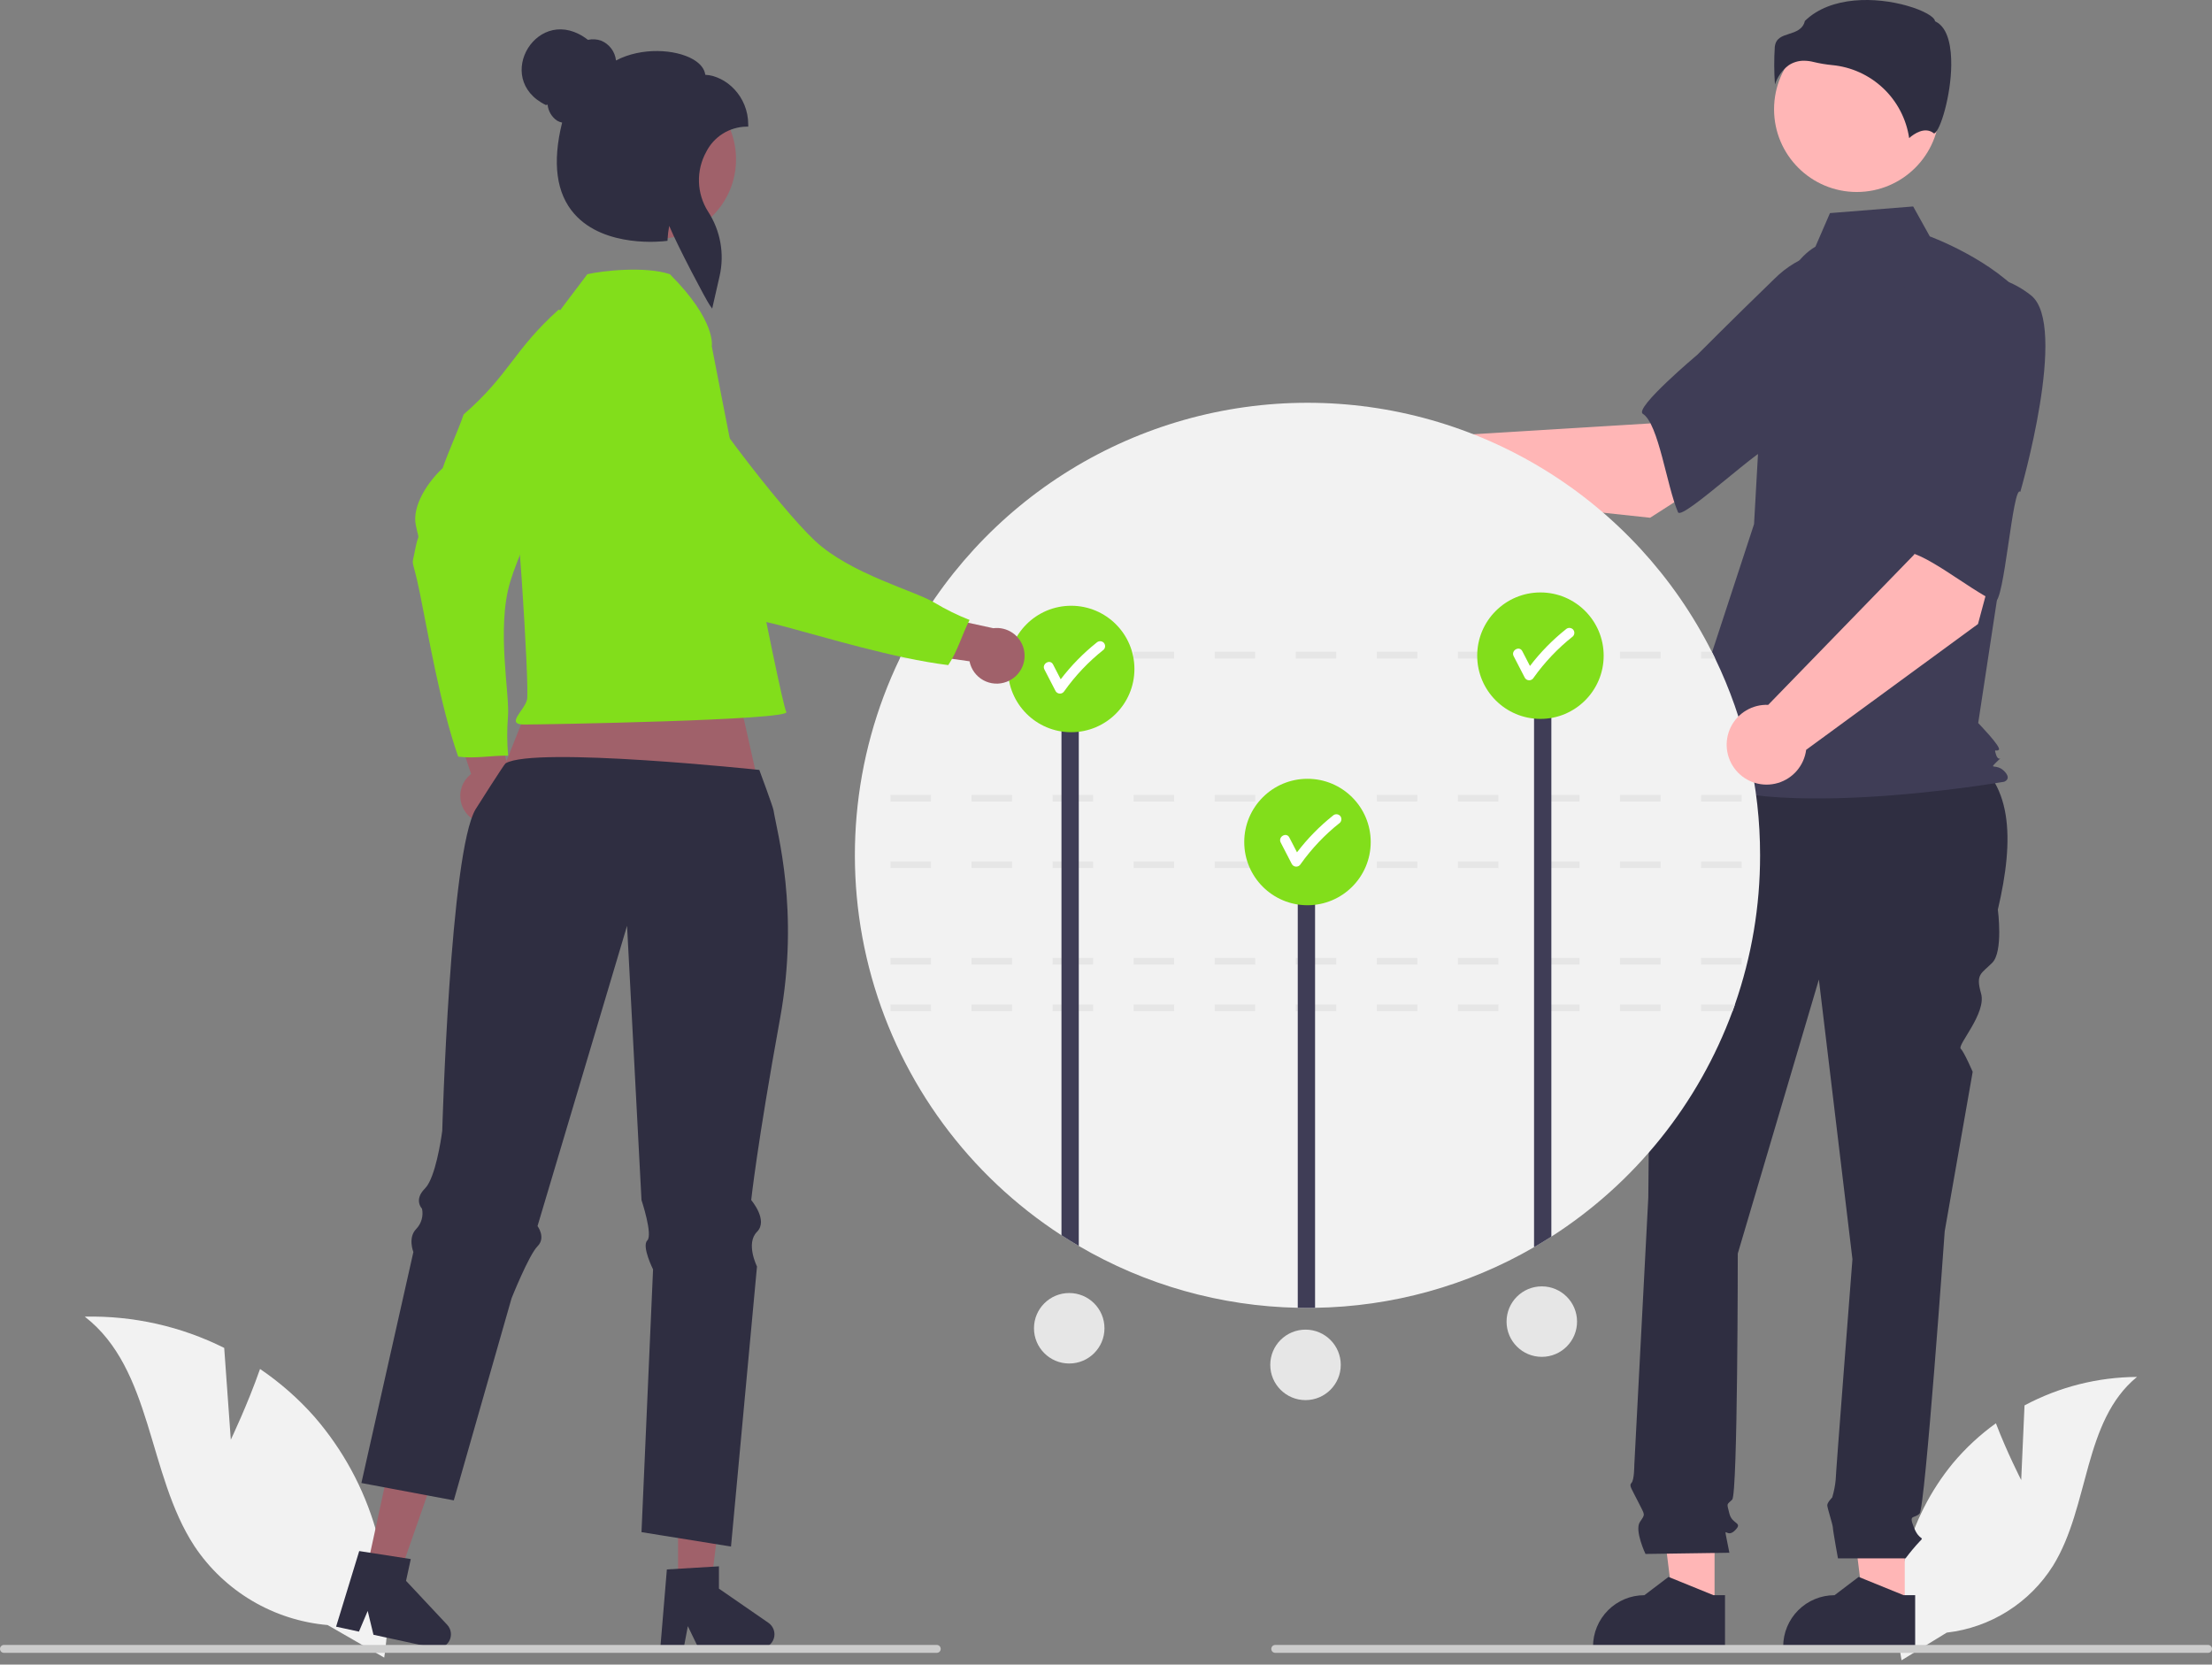 <svg width="287" height="216" viewBox="0 0 287 216" fill="none" xmlns="http://www.w3.org/2000/svg">
<rect x="0" y="0" width="287" height="216" fill="#808080" stroke="none"/>
<g clip-path="url(#clip0_32_2041)">
<path d="M262.245 192.054L262.676 182.367C267.167 179.967 272.176 178.699 277.268 178.673C270.26 184.403 271.136 195.449 266.384 203.155C264.883 205.547 262.864 207.57 260.475 209.076C258.086 210.581 255.389 211.53 252.584 211.851L246.719 215.442C245.914 210.955 246.092 206.348 247.239 201.936C248.387 197.525 250.477 193.415 253.366 189.889C255.006 187.927 256.887 186.179 258.963 184.687C260.368 188.391 262.245 192.054 262.245 192.054Z" fill="#F2F2F2"/>
<path d="M60.888 105.935C60.501 105.582 60.195 105.147 59.994 104.663C59.792 104.179 59.7 103.656 59.722 103.132C59.744 102.608 59.881 102.095 60.123 101.629C60.365 101.164 60.706 100.757 61.123 100.437L57.105 88.334L63.505 90.053L66.339 101.284C66.829 102.018 67.033 102.907 66.912 103.782C66.79 104.657 66.352 105.457 65.68 106.031C65.008 106.604 64.149 106.911 63.266 106.893C62.383 106.876 61.537 106.535 60.888 105.935V105.935Z" fill="#A0616A"/>
<path d="M72.488 40.175C73.55 40.784 79.833 39.275 81.06 39.705C80.383 43.837 84.062 42.286 80.067 47.714C76.072 53.142 68.025 69.415 66.197 75.497C64.369 81.579 66.178 90.151 65.904 93.033C65.772 94.704 65.78 96.382 65.929 98.051C63.77 98.023 61.643 98.471 59.451 98.185C57.113 91.57 55.541 82.153 54.474 76.949C53.406 71.745 53.367 73.946 53.857 71.344C54.346 68.742 54.465 70.633 53.95 68.143C53.436 65.654 55.516 62.526 57.438 60.742C58.266 58.359 59.337 56.137 60.157 53.779C66.168 48.535 66.564 45.506 72.488 40.175Z" fill="#82DE1B"/>
<path d="M247.133 208.729H241.822L239.296 188.245H247.134L247.133 208.729Z" fill="#FFB6B6"/>
<path d="M248.487 213.877L231.363 213.876V213.66C231.363 211.892 232.065 210.197 233.315 208.947C234.565 207.697 236.261 206.995 238.028 206.995H238.029L241.157 204.622L246.993 206.995L248.487 206.995L248.487 213.877Z" fill="#2F2E41"/>
<path d="M222.46 208.729H217.149L214.623 188.245H222.461L222.46 208.729Z" fill="#FFB6B6"/>
<path d="M223.814 213.877L206.69 213.876V213.66C206.69 211.892 207.393 210.197 208.643 208.947C209.892 207.697 211.588 206.995 213.355 206.995H213.356L216.484 204.622L222.32 206.995L223.815 206.995L223.814 213.877Z" fill="#2F2E41"/>
<path d="M220.161 96.74L254.704 97.604C261.265 101.167 261.365 108.879 259.215 118.036C259.215 118.036 259.941 123.479 258.489 124.93C257.038 126.381 256.312 126.381 257.038 128.921C257.764 131.461 253.93 135.609 254.395 136.075C254.861 136.541 255.949 139.081 255.949 139.081L252.321 159.762C252.321 159.762 249.781 195.683 249.056 196.408C248.33 197.134 247.604 196.409 248.33 198.223C249.056 200.037 249.781 199.311 249.056 200.037C248.413 200.73 247.807 201.457 247.241 202.214H238.469C238.469 202.214 237.808 198.586 237.808 198.223C237.808 197.86 237.082 195.683 237.082 195.32C237.082 194.957 237.723 194.316 237.723 194.316C237.945 193.578 238.095 192.821 238.171 192.054C238.171 191.329 240.348 163.391 240.348 163.391L235.994 127.107L225.471 162.665C225.471 162.665 225.471 193.869 224.746 194.594C224.02 195.32 224.02 194.957 224.383 196.408C224.746 197.86 226.197 197.497 225.108 198.586C224.02 199.674 223.657 197.86 224.02 199.674L224.383 201.488L213.498 201.644C213.498 201.644 212.046 198.586 212.772 197.497C213.498 196.409 213.454 196.706 212.569 194.924C211.684 193.143 211.321 192.78 211.684 192.417C212.046 192.054 212.046 190.125 212.046 190.125L213.861 155.408C213.861 155.408 214.223 118.762 214.223 117.673C214.251 117.113 214.148 116.554 213.922 116.041V114.563L215.312 109.328L220.161 96.74Z" fill="#2F2E41"/>
<path d="M240.912 24.913C246.84 24.913 251.645 20.107 251.645 14.18C251.645 8.252 246.84 3.447 240.912 3.447C234.984 3.447 230.179 8.252 230.179 14.18C230.179 20.107 234.984 24.913 240.912 24.913Z" fill="#FFB6B6"/>
<path d="M235.546 32.006C233.233 33.381 231.85 35.906 231.056 38.477C229.586 43.235 228.701 48.154 228.421 53.127L227.582 68.013L217.196 99.71C226.198 107.327 260.034 101.441 260.034 101.441C260.034 101.441 261.072 101.095 260.034 100.056C258.995 99.017 257.984 99.938 259.023 98.899C260.061 97.86 259.345 99.017 258.999 97.979C258.653 96.94 258.999 97.633 259.345 97.286C259.691 96.94 256.665 93.824 256.665 93.824L259.435 75.63L262.897 38.93C258.742 33.737 250.387 30.676 250.387 30.676L248.228 26.79L237.433 27.653L235.546 32.006Z" fill="#3F3D56"/>
<path d="M234.073 7.881C234.489 7.884 234.902 7.938 235.304 8.042C236.097 8.233 236.902 8.368 237.713 8.446C240.198 8.68 242.532 9.74 244.344 11.456C246.156 13.172 247.34 15.446 247.708 17.914C248.332 17.371 249.751 16.37 250.914 17.3C250.932 17.315 250.942 17.322 250.983 17.303C251.756 16.936 253.127 12.426 253.168 8.454C253.19 6.346 252.858 3.655 251.154 2.802L251.064 2.757L251.04 2.66C250.926 2.186 249.654 1.376 247.442 0.746C243.423 -0.399 237.55 -0.564 234.176 2.718C233.921 3.824 232.972 4.128 232.132 4.396C231.203 4.693 230.401 4.949 230.274 6.089C230.169 7.711 230.176 9.339 230.297 10.96C230.612 9.968 231.23 9.1 232.064 8.477C232.657 8.078 233.358 7.87 234.073 7.881Z" fill="#2F2E41"/>
<path d="M214.096 67.184L231.628 55.956L222.798 44.218L214.079 54.944L186.911 56.61C186.196 55.904 185.291 55.42 184.307 55.219C183.323 55.018 182.301 55.108 181.367 55.477C180.432 55.847 179.626 56.48 179.045 57.3C178.464 58.12 178.135 59.092 178.097 60.096C178.059 61.1 178.313 62.093 178.83 62.955C179.347 63.817 180.103 64.51 181.007 64.949C181.91 65.388 182.922 65.555 183.919 65.429C184.916 65.303 185.855 64.89 186.621 64.24L214.096 67.184Z" fill="#FFB6B6"/>
<path d="M247.901 40.284C248.918 46.442 229.703 58.201 229.703 58.201C229.702 56.756 218.234 67.668 217.716 66.469C216.245 63.062 215.21 54.992 213.154 53.701C211.978 52.962 220.235 46.023 220.235 46.023C220.235 46.023 224.557 41.669 230.229 36.177C231.804 34.595 233.753 33.436 235.896 32.81C238.039 32.184 240.305 32.11 242.484 32.595C242.484 32.595 246.883 34.126 247.901 40.284Z" fill="#3F3D56"/>
<path d="M228.365 110.989C228.373 117.579 227.269 124.123 225.101 130.346C225.002 130.636 224.898 130.921 224.794 131.21C220.356 143.265 212.1 153.539 201.283 160.468C200.545 160.943 199.798 161.397 199.038 161.837C190.396 166.847 180.614 169.556 170.626 169.704C170.298 169.709 169.97 169.713 169.641 169.713C169.218 169.713 168.799 169.709 168.381 169.7C158.379 169.501 148.597 166.739 139.969 161.677C139.209 161.233 138.46 160.771 137.723 160.291C125.714 152.507 116.958 140.608 113.097 126.828C109.236 113.047 110.535 98.331 116.751 85.44C116.889 85.151 117.032 84.866 117.179 84.576C122.074 74.861 129.571 66.696 138.834 60.991C148.097 55.286 158.762 52.265 169.641 52.265C180.52 52.265 191.186 55.286 200.449 60.991C209.712 66.696 217.209 74.861 222.104 84.576C222.251 84.866 222.394 85.151 222.532 85.44C226.384 93.405 228.379 102.141 228.365 110.989Z" fill="#F2F2F2"/>
<path d="M210.195 130.346V131.21H215.455V130.346H210.195ZM199.677 130.346V131.21H204.936V130.346H199.677ZM189.159 130.346V131.21H194.418V130.346H189.159ZM178.64 130.346V131.21H183.899V130.346H178.64ZM168.122 130.346V131.21H173.381V130.346H168.122ZM157.603 130.346V131.21H162.862V130.346H157.603ZM147.085 130.346V131.21H152.344V130.346H147.085ZM136.57 130.346V131.21H141.825V130.346H136.57ZM126.052 130.346V131.21H131.311V130.346H126.052ZM115.533 130.346V131.21H120.793V130.346H115.533ZM225.101 130.346H220.714V131.21H224.794L225.101 130.346Z" fill="#E6E6E6"/>
<path d="M220.714 124.302V125.165H225.973V124.302H220.714ZM210.195 124.302V125.165H215.455V124.302H210.195ZM199.677 124.302V125.165H204.936V124.302H199.677ZM189.159 124.302V125.165H194.418V124.302H189.159ZM178.64 124.302V125.165H183.899V124.302H178.64ZM168.122 124.302V125.165H173.381V124.302H168.122ZM157.603 124.302V125.165H162.862V124.302H157.603ZM147.085 124.302V125.165H152.344V124.302H147.085ZM136.57 124.302V125.165H141.825V124.302H136.57ZM126.052 124.302V125.165H131.311V124.302H126.052ZM115.533 124.302V125.165H120.793V124.302H115.533Z" fill="#E6E6E6"/>
<path d="M220.714 111.78V112.643H225.973V111.78H220.714ZM210.195 111.78V112.643H215.455V111.78H210.195ZM199.677 111.78V112.643H204.936V111.78H199.677ZM189.159 111.78V112.643H194.418V111.78H189.159ZM178.64 111.78V112.643H183.899V111.78H178.64ZM168.122 111.78V112.643H173.381V111.78H168.122ZM157.603 111.78V112.643H162.862V111.78H157.603ZM147.085 111.78V112.643H152.344V111.78H147.085ZM136.57 111.78V112.643H141.825V111.78H136.57ZM126.052 111.78V112.643H131.311V111.78H126.052ZM115.533 111.78V112.643H120.793V111.78H115.533Z" fill="#E6E6E6"/>
<path d="M220.714 103.144V104.007H225.973V103.144H220.714ZM210.195 103.144V104.007H215.455V103.144H210.195ZM199.677 103.144V104.007H204.936V103.144H199.677ZM189.159 103.144V104.007H194.418V103.144H189.159ZM178.64 103.144V104.007H183.899V103.144H178.64ZM168.122 103.144V104.007H173.381V103.144H168.122ZM157.603 103.144V104.007H162.862V103.144H157.603ZM147.085 103.144V104.007H152.344V103.144H147.085ZM136.57 103.144V104.007H141.825V103.144H136.57ZM126.052 103.144V104.007H131.311V103.144H126.052ZM115.533 103.144V104.007H120.793V103.144H115.533Z" fill="#E6E6E6"/>
<path d="M222.104 84.576H220.714V85.44H222.532C222.393 85.151 222.251 84.866 222.104 84.576ZM210.195 84.576V85.44H215.455V84.576H210.195ZM199.677 84.576V85.44H204.936V84.576H199.677ZM189.158 84.576V85.44H194.418V84.576H189.158ZM178.64 84.576V85.44H183.899V84.576H178.64ZM168.121 84.576V85.44H173.381V84.576H168.121ZM157.603 84.576V85.44H162.862V84.576H157.603ZM147.084 84.576V85.44H152.344V84.576H147.084ZM136.57 84.576V85.44H141.825V84.576H136.57ZM126.052 84.576V85.44H131.311V84.576H126.052ZM117.178 84.576C117.032 84.866 116.889 85.151 116.751 85.44H120.793V84.576H117.178Z" fill="#E6E6E6"/>
<path d="M201.283 87.487V160.469C200.545 160.943 199.798 161.397 199.038 161.837V87.487H201.283Z" fill="#3F3D56"/>
<path d="M170.626 111.667V169.704C170.298 169.709 169.97 169.713 169.641 169.713C169.218 169.713 168.799 169.709 168.381 169.7V111.667H170.626Z" fill="#3F3D56"/>
<path d="M139.969 87.487V161.678C139.209 161.233 138.46 160.771 137.723 160.291V87.487H139.969Z" fill="#3F3D56"/>
<path d="M29.946 186.82L29.09 174.907C23.48 172.103 17.269 170.71 10.998 170.85C19.82 177.669 19.114 191.299 25.224 200.626C27.152 203.521 29.706 205.945 32.698 207.718C35.69 209.491 39.043 210.568 42.508 210.869L49.85 215.093C50.69 209.542 50.316 203.875 48.755 198.482C47.194 193.089 44.482 188.099 40.806 183.855C38.721 181.494 36.346 179.406 33.739 177.639C32.134 182.247 29.946 186.82 29.946 186.82Z" fill="#F2F2F2"/>
<path d="M199.867 93.286C204.398 93.286 208.071 89.612 208.071 85.082C208.071 80.55 204.398 76.877 199.867 76.877C195.336 76.877 191.663 80.55 191.663 85.082C191.663 89.612 195.336 93.286 199.867 93.286Z" fill="#82DE1B"/>
<path d="M204.078 81.662C203.955 81.545 203.791 81.479 203.62 81.479C203.45 81.479 203.286 81.545 203.162 81.662C201.422 83.051 199.858 84.648 198.507 86.418C198.175 85.776 197.843 85.134 197.512 84.492C197.129 83.751 196.011 84.406 196.393 85.146C196.878 86.085 197.364 87.024 197.849 87.962C197.907 88.058 197.989 88.137 198.087 88.192C198.185 88.247 198.296 88.276 198.408 88.276C198.52 88.276 198.631 88.247 198.729 88.192C198.827 88.137 198.909 88.058 198.967 87.962C200.407 85.934 202.128 84.122 204.078 82.578C204.199 82.456 204.267 82.292 204.267 82.12C204.267 81.949 204.199 81.784 204.078 81.662Z" fill="white"/>
<path d="M169.641 117.466C174.172 117.466 177.845 113.793 177.845 109.262C177.845 104.731 174.172 101.058 169.641 101.058C165.11 101.058 161.437 104.731 161.437 109.262C161.437 113.793 165.11 117.466 169.641 117.466Z" fill="#82DE1B"/>
<path d="M173.853 105.843C173.729 105.725 173.565 105.659 173.395 105.659C173.224 105.659 173.06 105.725 172.937 105.843C171.196 107.231 169.632 108.828 168.281 110.598C167.95 109.956 167.618 109.314 167.286 108.673C166.903 107.932 165.785 108.586 166.168 109.326C166.653 110.265 167.138 111.204 167.623 112.143C167.682 112.239 167.764 112.318 167.862 112.373C167.96 112.428 168.07 112.457 168.182 112.457C168.295 112.457 168.405 112.428 168.503 112.373C168.601 112.318 168.683 112.239 168.742 112.143C170.182 110.115 171.902 108.302 173.853 106.759C173.973 106.637 174.041 106.472 174.041 106.301C174.041 106.129 173.973 105.965 173.853 105.843Z" fill="white"/>
<path d="M138.984 95.013C143.515 95.013 147.188 91.34 147.188 86.809C147.188 82.278 143.515 78.605 138.984 78.605C134.453 78.605 130.78 82.278 130.78 86.809C130.78 91.34 134.453 95.013 138.984 95.013Z" fill="#82DE1B"/>
<path d="M143.196 83.389C143.072 83.272 142.908 83.206 142.738 83.206C142.567 83.206 142.403 83.272 142.28 83.389C140.539 84.778 138.975 86.375 137.624 88.145C137.292 87.503 136.961 86.861 136.629 86.219C136.246 85.478 135.128 86.133 135.51 86.873C135.996 87.812 136.481 88.751 136.966 89.689C137.024 89.785 137.107 89.864 137.205 89.919C137.303 89.974 137.413 90.003 137.525 90.003C137.638 90.003 137.748 89.974 137.846 89.919C137.944 89.864 138.026 89.785 138.085 89.689C139.524 87.662 141.245 85.849 143.196 84.305C143.316 84.183 143.384 84.019 143.384 83.847C143.384 83.676 143.316 83.511 143.196 83.389Z" fill="white"/>
<path d="M256.638 80.975L262.039 60.868L247.606 58.136L248.382 71.937L229.419 91.463C228.415 91.422 227.421 91.674 226.558 92.188C225.694 92.702 224.999 93.457 224.558 94.359C224.116 95.261 223.946 96.273 224.069 97.27C224.192 98.267 224.602 99.207 225.25 99.975C225.898 100.743 226.755 101.306 227.718 101.595C228.68 101.884 229.705 101.887 230.669 101.603C231.633 101.32 232.494 100.762 233.146 99.998C233.798 99.233 234.214 98.296 234.343 97.299L256.638 80.975Z" fill="#FFB6B6"/>
<path d="M263.516 38.324C268.415 42.192 262.127 63.825 262.127 63.825C261.153 62.756 260.022 78.546 258.832 78.009C255.45 76.481 249.252 71.211 246.862 71.641C245.495 71.886 246.927 61.197 246.927 61.197C246.927 61.197 247.19 55.067 247.685 47.188C247.784 44.957 248.445 42.788 249.608 40.882C250.77 38.977 252.396 37.396 254.334 36.287C254.334 36.287 258.617 34.457 263.516 38.324Z" fill="#3F3D56"/>
<path d="M94.307 83.466L100.245 109.963L62.196 107.597L72.543 81.573L94.307 83.466Z" fill="#A0616A"/>
<path d="M87.972 205.762L92.246 205.762L94.279 189.276H87.971L87.972 205.762Z" fill="#A0616A"/>
<path d="M86.524 203.653L93.281 203.25V206.145L99.704 210.581C100.021 210.8 100.26 211.115 100.386 211.48C100.512 211.844 100.518 212.239 100.403 212.607C100.288 212.975 100.059 213.297 99.748 213.526C99.438 213.754 99.062 213.877 98.677 213.877H90.633L89.246 211.014L88.705 213.877H85.672L86.524 203.653Z" fill="#2F2E41"/>
<path d="M47.576 203.635L51.753 204.541L57.235 188.862L51.07 187.524L47.576 203.635Z" fill="#A0616A"/>
<path d="M46.608 201.268L53.297 202.306L52.683 205.135L58.02 210.833C58.284 211.114 58.45 211.472 58.496 211.855C58.542 212.238 58.464 212.625 58.273 212.961C58.083 213.296 57.791 213.562 57.439 213.719C57.087 213.877 56.694 213.918 56.317 213.836L48.456 212.131L47.708 209.038L46.572 211.722L43.608 211.079L46.608 201.268Z" fill="#2F2E41"/>
<path d="M101.217 132.121C98.217 148.606 97.467 155.724 97.467 155.724C97.467 155.724 99.717 158.346 98.217 159.846C96.717 161.346 98.217 164.341 98.217 164.341L94.845 200.684L92.13 200.244L85.591 199.193L83.232 198.811L84.732 164.718C84.732 164.718 83.232 161.719 83.982 160.969C84.732 160.219 83.232 155.724 83.232 155.724L81.359 120.131L69.742 159.096C69.742 159.096 70.869 160.596 69.742 161.719C68.62 162.842 66.374 168.464 66.374 168.464L59.466 192.636L58.879 194.689L55.276 194.015L51.355 193.277L50.635 193.143L49.353 192.9L48.528 192.745L48.247 192.695L46.889 192.439L47.3 190.617L47.514 189.658L53.358 163.7L53.492 163.101L53.634 162.469C53.634 162.469 52.884 160.596 54.007 159.469C54.336 159.126 54.575 158.708 54.706 158.251C54.837 157.794 54.854 157.312 54.757 156.847C54.72 156.808 54.687 156.766 54.657 156.721C54.524 156.539 54.432 156.33 54.388 156.109C54.288 155.64 54.376 154.982 55.134 154.224C55.348 153.997 55.527 153.74 55.666 153.462C56.806 151.304 57.38 146.734 57.38 146.734C57.38 146.734 58.393 110.534 61.711 105.004C61.887 104.715 65.41 99.165 65.594 99.052C69.339 96.806 98.518 99.908 98.518 99.908C98.518 99.908 100.286 104.656 100.365 105.15C100.797 107.928 103.76 118.137 101.217 132.121Z" fill="#2F2E41"/>
<path d="M92.35 44.925C92.35 44.925 92.982 41.648 86.915 35.581C83.703 34.51 78.138 35.134 76.209 35.581C67.287 47.358 68.884 45.28 66.562 51.86C65.959 53.566 65.658 55.206 65.926 56.544C66.997 61.897 68.735 89.376 68.378 90.804C68.021 92.231 65.523 94.016 68.021 94.016C70.519 94.016 102.735 93.452 102.021 92.381C101.307 91.31 92.35 44.925 92.35 44.925Z" fill="#82DE1B"/>
<path d="M130.612 88.469C130.122 88.659 129.597 88.739 129.074 88.703C128.551 88.668 128.041 88.518 127.582 88.265C127.122 88.011 126.724 87.66 126.415 87.236C126.106 86.812 125.894 86.326 125.794 85.811L113.167 84.017L117.557 79.053L128.875 81.517C129.751 81.405 130.637 81.619 131.367 82.118C132.096 82.616 132.617 83.365 132.831 84.222C133.045 85.079 132.937 85.984 132.528 86.767C132.119 87.55 131.437 88.156 130.612 88.469L130.612 88.469Z" fill="#A0616A"/>
<path d="M77.193 42.815C78.211 42.136 79.367 41.816 80.298 40.909C83.697 43.356 83.947 39.371 87.027 45.366C90.107 51.36 101.093 65.813 105.724 70.159C110.355 74.504 118.835 76.702 121.294 78.231C122.731 79.094 124.237 79.834 125.797 80.444C124.811 82.364 124.265 84.469 123.032 86.304C116.068 85.451 106.937 82.664 101.803 81.302C96.668 79.939 98.621 80.955 96.509 79.357C94.397 77.76 96.143 78.496 93.685 77.848C91.227 77.199 89.353 73.944 88.612 71.429C86.848 69.626 85.335 67.677 83.589 65.893C81.572 58.175 79.327 50.494 77.193 42.815Z" fill="#82DE1B"/>
<path d="M85.166 31.013C90.873 31.013 95.499 26.386 95.499 20.679C95.499 14.972 90.873 10.345 85.166 10.345C79.458 10.345 74.832 14.972 74.832 20.679C74.832 26.386 79.458 31.013 85.166 31.013Z" fill="#A0616A"/>
<path d="M92.07 39.569C91.58 38.869 87.918 31.933 86.829 29.31C86.717 29.878 86.647 30.454 86.618 31.032L86.607 31.247L86.393 31.275C86.071 31.316 78.471 32.239 74.515 27.754C72.172 25.097 71.64 21.112 72.934 15.907C72.698 15.861 72.473 15.774 72.268 15.65C71.925 15.414 71.639 15.105 71.429 14.746C71.218 14.388 71.088 13.987 71.048 13.573L70.829 13.632C63.792 10.208 69.855 0.191 76.282 5.171C76.846 5.045 77.434 5.079 77.98 5.269C78.506 5.483 78.964 5.835 79.307 6.289C79.649 6.742 79.862 7.28 79.923 7.845C83.244 6.098 87.639 6.382 89.913 7.693C90.864 8.241 91.411 8.933 91.508 9.704C94.193 9.854 97.081 12.469 97.081 16.175V16.433H96.823C95.743 16.456 94.689 16.772 93.775 17.348C92.861 17.924 92.12 18.737 91.633 19.702C90.973 20.895 90.646 22.243 90.687 23.606C90.728 24.969 91.135 26.296 91.866 27.447C92.662 28.668 93.205 30.035 93.464 31.469C93.723 32.903 93.692 34.374 93.373 35.796L92.404 40.045L92.07 39.569Z" fill="#2F2E41"/>
<path d="M122.055 213.963C122.055 214.03 122.042 214.097 122.016 214.16C121.991 214.222 121.953 214.279 121.905 214.327C121.857 214.374 121.8 214.412 121.738 214.438C121.676 214.464 121.609 214.477 121.541 214.477H0.514C0.378 214.477 0.247 214.422 0.15 214.326C0.054 214.23 0 214.099 0 213.963C0 213.827 0.054 213.696 0.15 213.599C0.247 213.503 0.378 213.449 0.514 213.449H121.541C121.609 213.449 121.676 213.462 121.738 213.488C121.8 213.513 121.857 213.551 121.905 213.599C121.953 213.647 121.991 213.704 122.016 213.766C122.042 213.828 122.055 213.895 122.055 213.963Z" fill="#CCCCCC"/>
<path d="M287 213.963C287 214.03 286.987 214.097 286.961 214.16C286.936 214.222 286.898 214.279 286.85 214.327C286.802 214.374 286.746 214.412 286.683 214.438C286.621 214.464 286.554 214.477 286.486 214.477H165.459C165.323 214.477 165.192 214.422 165.096 214.326C164.999 214.23 164.945 214.099 164.945 213.963C164.945 213.827 164.999 213.696 165.096 213.599C165.192 213.503 165.323 213.449 165.459 213.449H286.486C286.554 213.449 286.621 213.462 286.683 213.488C286.746 213.513 286.802 213.551 286.85 213.599C286.898 213.647 286.936 213.704 286.961 213.766C286.987 213.828 287 213.895 287 213.963Z" fill="#CCCCCC"/>
<path d="M138.729 176.931C141.254 176.931 143.302 174.884 143.302 172.358C143.302 169.833 141.254 167.785 138.729 167.785C136.203 167.785 134.156 169.833 134.156 172.358C134.156 174.884 136.203 176.931 138.729 176.931Z" fill="#E6E6E6"/>
<path d="M169.386 181.681C171.912 181.681 173.959 179.634 173.959 177.108C173.959 174.583 171.912 172.535 169.386 172.535C166.861 172.535 164.813 174.583 164.813 177.108C164.813 179.634 166.861 181.681 169.386 181.681Z" fill="#E6E6E6"/>
<path d="M200.044 176.068C202.569 176.068 204.617 174.02 204.617 171.495C204.617 168.969 202.569 166.922 200.044 166.922C197.518 166.922 195.471 168.969 195.471 171.495C195.471 174.02 197.518 176.068 200.044 176.068Z" fill="#E6E6E6"/>
</g>
<defs>
<clipPath id="clip0_32_2041">
<rect width="287" height="215.442" fill="white"/>
</clipPath>
</defs>
</svg>
